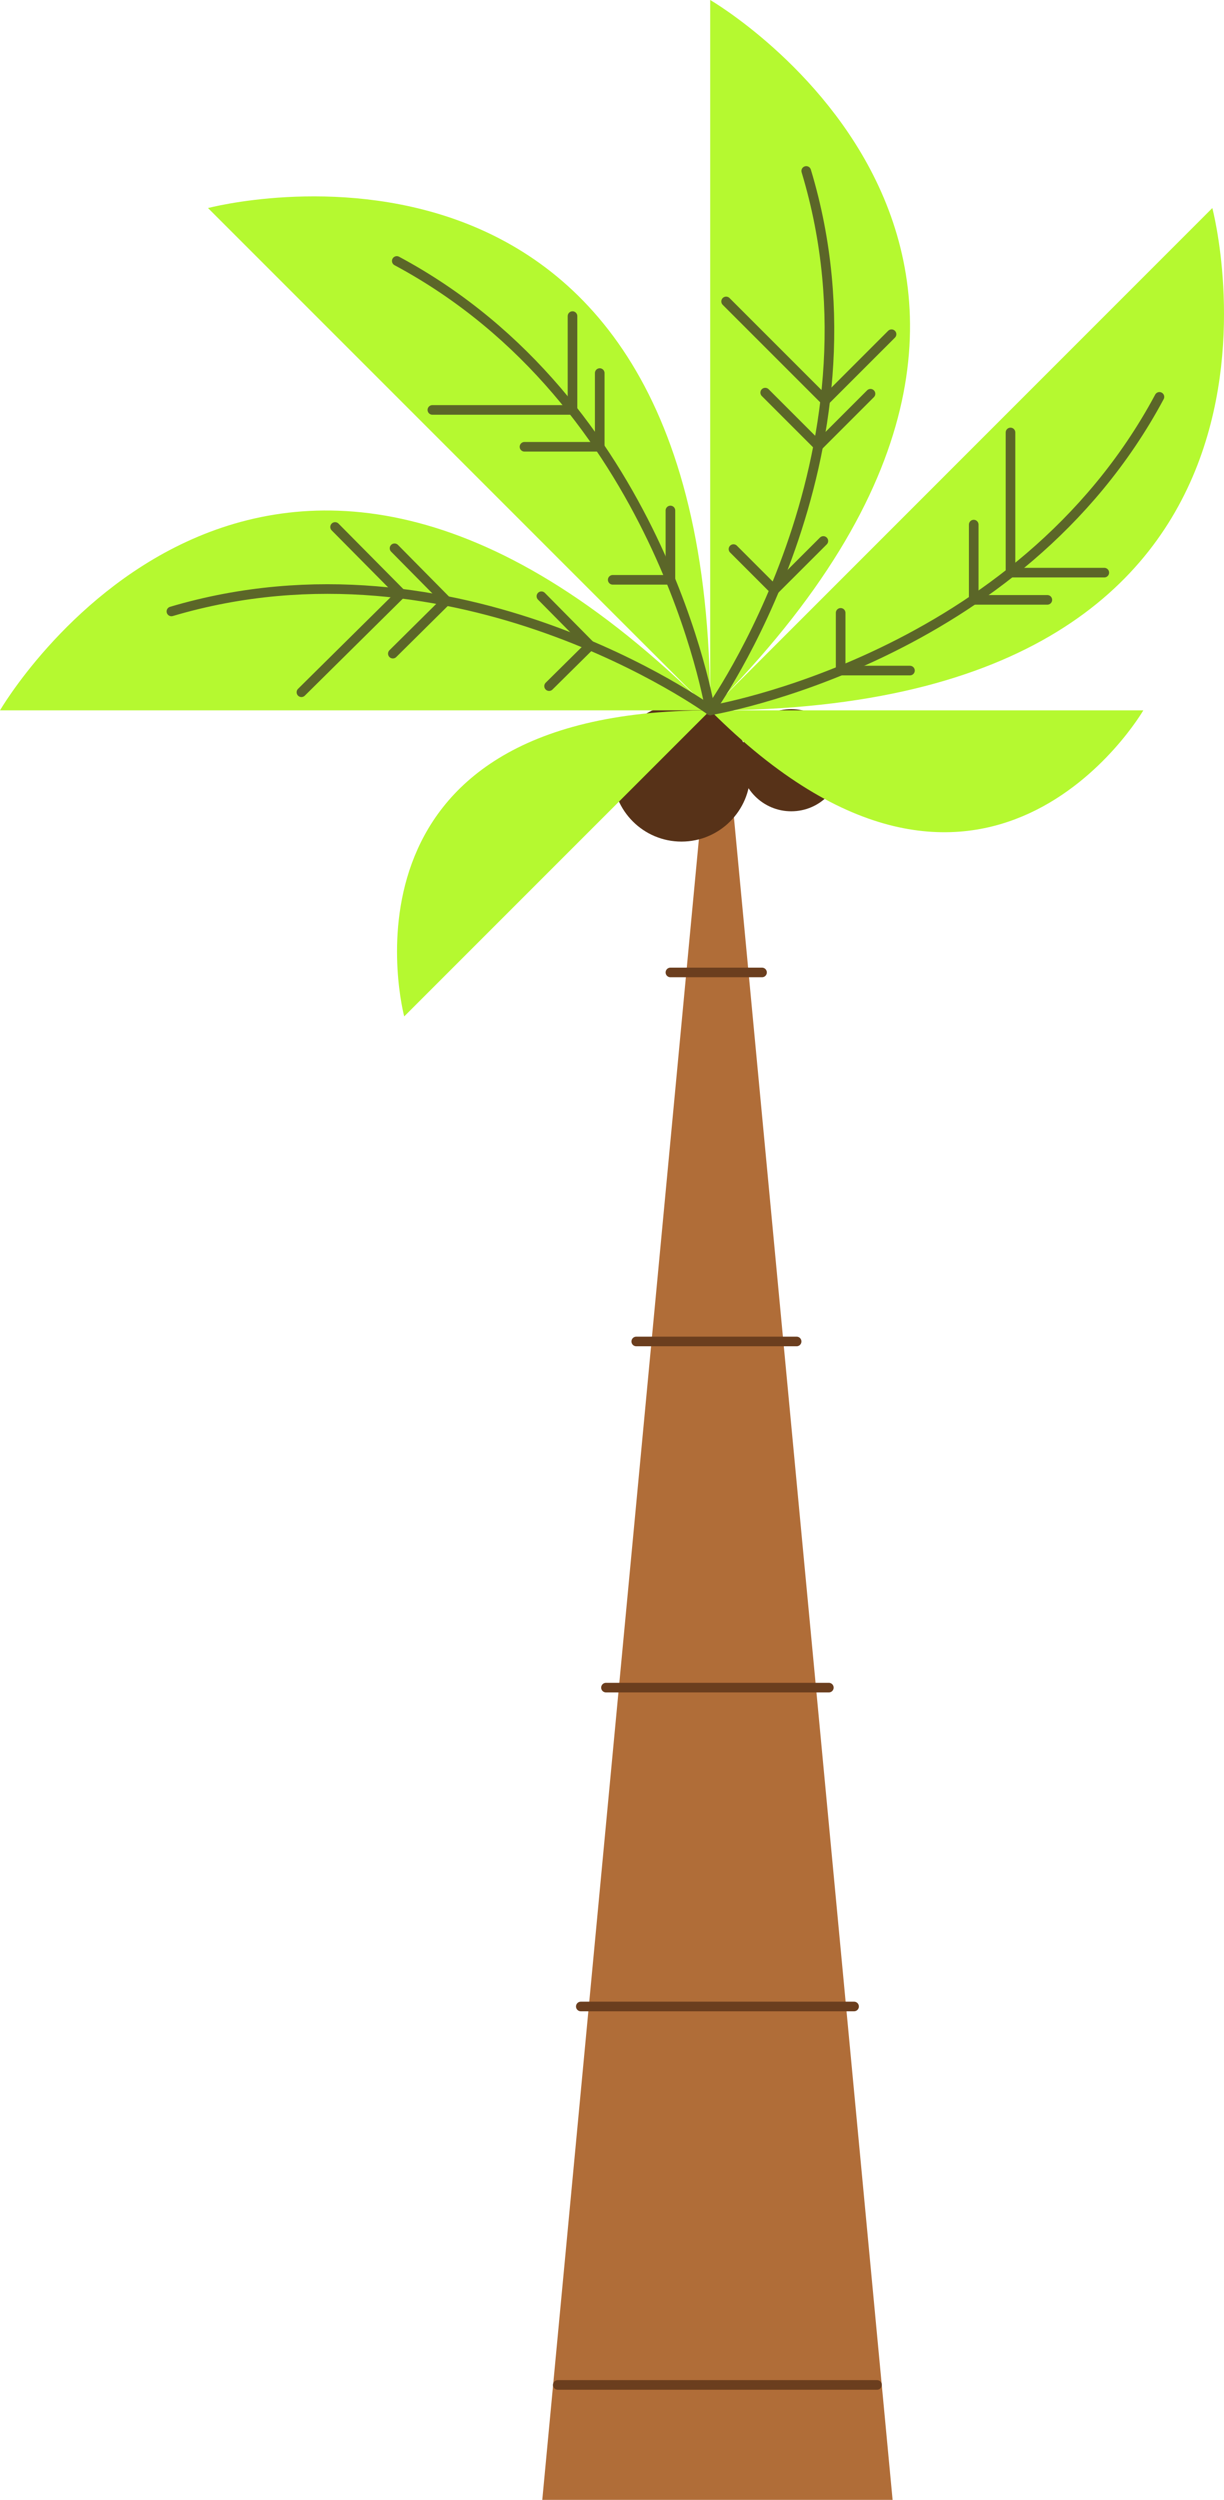 <svg xmlns="http://www.w3.org/2000/svg" viewBox="0 0 196.01 400.23"><defs><style>.cls-1{fill:#b06d38;}.cls-2{fill:#573218;}.cls-3{fill:#b5f930;}.cls-4,.cls-5{fill:none;stroke-linecap:round;stroke-linejoin:round;stroke-width:1.54px;}.cls-4{stroke:#6b3e1e;}.cls-5{stroke:#5b6628;}</style></defs><g id="Layer_2" data-name="Layer 2"><g id="Layer_6" data-name="Layer 6"><polygon class="cls-1" points="142.94 400.23 114.89 102.87 86.84 400.23 142.94 400.23"/><circle class="cls-2" cx="109.13" cy="123.72" r="11.02"/><circle class="cls-2" cx="126.71" cy="121.71" r="8.18"/><path class="cls-3" d="M113.73,113.73l-49,49S51.64,113.73,113.73,113.73Z"/><path class="cls-3" d="M113.73,113.73h69.36S157.63,157.63,113.73,113.73Z"/><path class="cls-3" d="M0,113.73s41.75-72,113.73,0H0"/><path class="cls-3" d="M33.31,33.31s80.42-21.38,80.42,80.42L33.31,33.31"/><path class="cls-3" d="M113.73,0s72,41.75,0,113.73V0"/><path class="cls-3" d="M194.14,33.31s21.38,80.42-80.41,80.42l80.41-80.42"/><line class="cls-4" x1="140.45" y1="381.83" x2="89.32" y2="381.83"/><line class="cls-4" x1="136.77" y1="321.24" x2="93.01" y2="321.24"/><line class="cls-4" x1="132.73" y1="270.19" x2="97.04" y2="270.19"/><line class="cls-4" x1="127.57" y1="214.77" x2="101.89" y2="214.77"/><line class="cls-4" x1="122.03" y1="155.69" x2="107.36" y2="155.69"/><path class="cls-5" d="M113.73,113.73s-8.07-49.38-50.19-71.95"/><polyline class="cls-5" points="91.68 50.61 91.68 65.63 69.24 65.63"/><polyline class="cls-5" points="96.04 59.73 96.04 71.53 83.99 71.53"/><polyline class="cls-5" points="107.36 81.73 107.36 92.83 98.12 92.83"/><path class="cls-5" d="M113.73,113.73s29.21-40.63,15.38-86.36"/><polyline class="cls-5" points="142.77 53.51 132.15 64.13 116.28 48.26"/><polyline class="cls-5" points="139.4 63.04 131.06 71.38 122.54 62.86"/><polyline class="cls-5" points="131.85 86.61 124 94.45 117.46 87.91"/><path class="cls-5" d="M113.73,113.73s49.38-8.07,71.94-50.19"/><polyline class="cls-5" points="176.84 91.68 161.82 91.68 161.82 69.24"/><polyline class="cls-5" points="167.72 96.04 155.93 96.04 155.93 83.99"/><polyline class="cls-5" points="145.72 107.36 134.62 107.36 134.62 98.12"/><path class="cls-5" d="M113.73,113.73S73.26,84.3,27.45,97.89"/><polyline class="cls-5" points="53.66 84.37 64.23 95.04 48.27 110.83"/><polyline class="cls-5" points="63.18 87.78 71.47 96.17 62.91 104.65"/><polyline class="cls-5" points="86.7 95.46 94.5 103.35 87.93 109.85"/></g></g></svg>